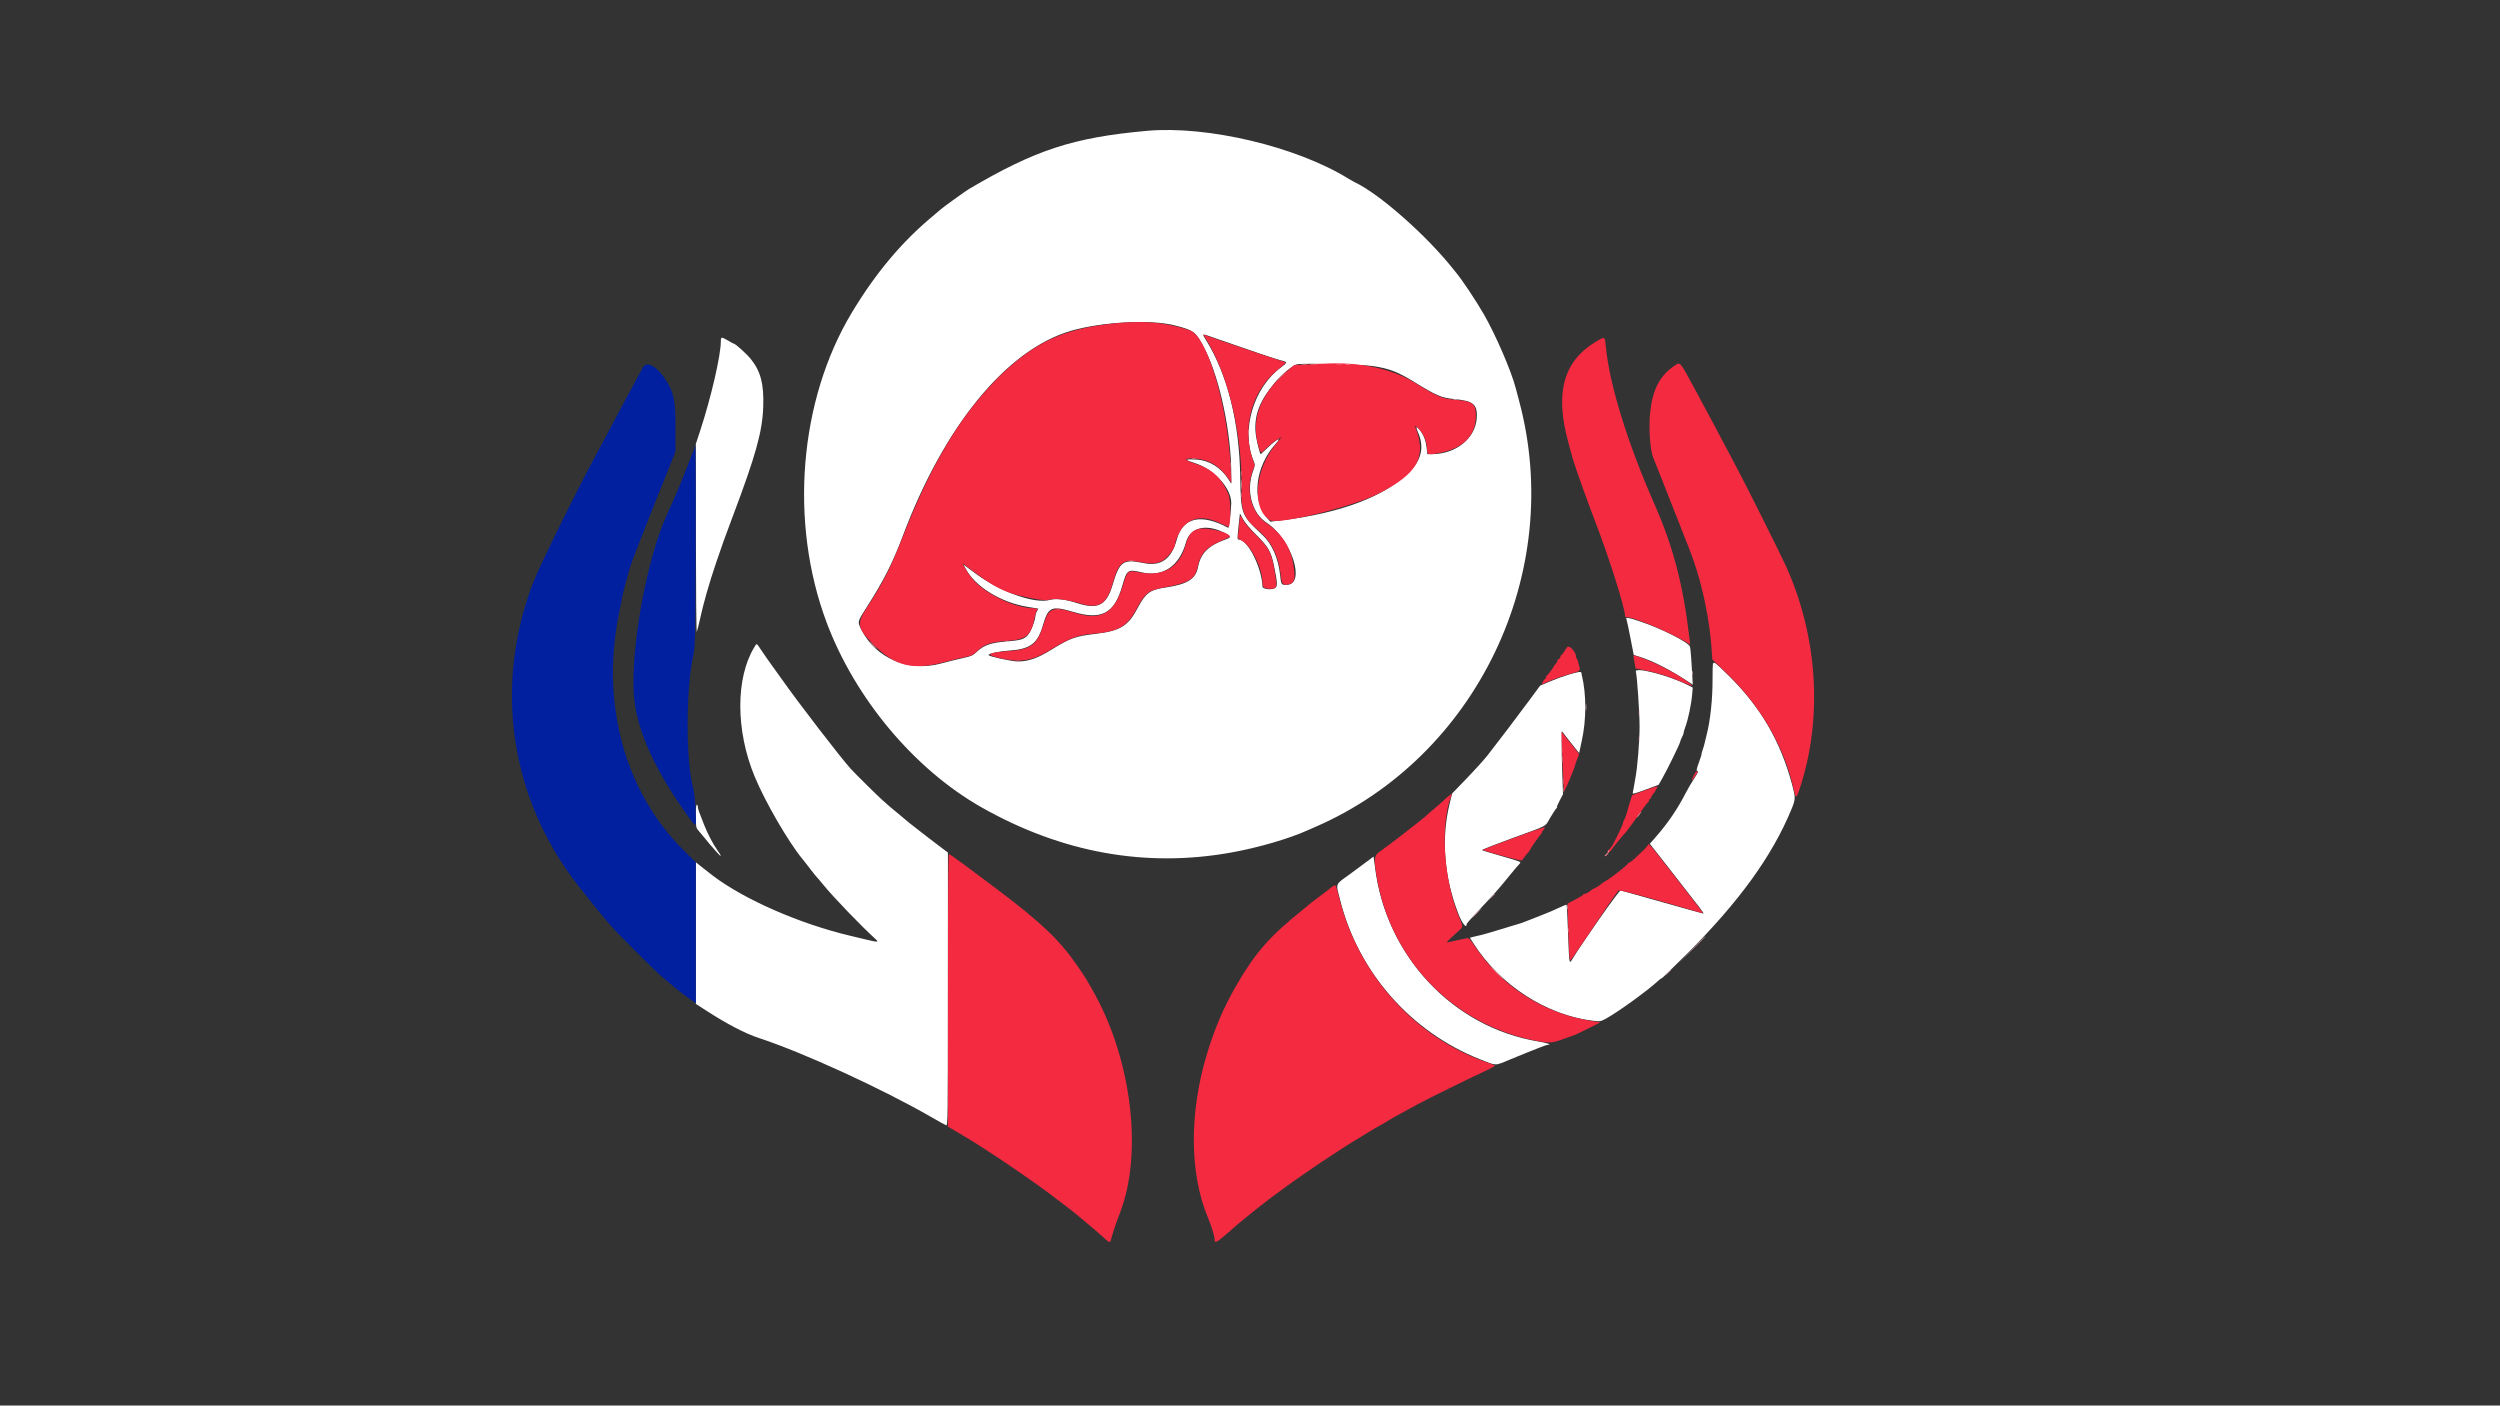 <svg id="svg" version="1.1" width="400" height="224.89" viewBox="0 0 400 224.89" xmlns="http://www.w3.org/2000/svg" xmlns:xlink="http://www.w3.org/1999/xlink" ><rect x="0" y="0" width="400" height="224.89" fill="#333333" stroke="none"/><g id="svgg"><path id="path0" d="M183.500 20.935 C 171.701 22.002,165.658 23.979,155.023 30.250 C 154.519 30.547,150.927 33.131,150.581 33.445 C 150.396 33.613,149.796 34.123,149.247 34.578 C 144.291 38.695,140.106 43.681,136.303 50.000 C 127.852 64.040,126.256 83.540,132.247 99.560 C 136.804 111.745,146.291 123.079,157.031 129.166 C 169.886 136.453,183.334 138.878,197.081 136.388 C 201.395 135.607,206.228 134.196,209.250 132.835 C 209.433 132.752,209.958 132.522,210.417 132.324 C 236.261 121.118,250.395 91.669,243.087 64.250 C 242.843 63.333,242.584 62.358,242.512 62.083 C 241.792 59.332,239.314 53.588,237.443 50.333 C 236.154 48.092,233.940 44.771,232.919 43.547 C 232.826 43.436,232.674 43.249,232.581 43.131 C 228.242 37.647,220.604 30.920,216.667 29.112 C 216.529 29.049,216.117 28.812,215.750 28.586 C 207.437 23.450,193.156 20.062,183.500 20.935 M187.917 52.053 C 191.096 52.859,191.368 53.079,192.873 56.083 C 195.197 60.719,197.000 69.299,197.000 75.723 L 197.000 77.399 196.527 76.658 C 195.358 74.826,193.470 73.655,191.495 73.537 C 189.537 73.419,189.436 73.548,191.083 74.062 C 194.222 75.039,197.000 78.056,197.000 80.486 C 197.000 81.495,196.633 84.519,196.517 84.457 C 192.212 82.129,189.235 82.779,188.311 86.250 C 187.464 89.430,185.780 90.657,183.026 90.099 C 179.672 89.419,179.145 89.788,178.004 93.614 C 177.030 96.877,175.658 97.572,172.319 96.493 C 170.425 95.880,168.951 95.710,167.952 95.990 C 165.544 96.664,160.033 94.698,156.068 91.749 L 154.132 90.309 154.523 91.030 C 156.089 93.911,160.166 96.404,164.467 97.110 L 166.122 97.382 165.895 97.816 C 165.771 98.055,165.668 98.373,165.668 98.524 C 165.665 99.189,164.942 101.055,164.484 101.576 C 163.844 102.305,163.371 102.446,160.864 102.651 C 158.502 102.845,157.360 103.258,156.250 104.323 C 155.668 104.881,155.382 105.007,154.000 105.310 C 153.129 105.501,151.554 105.890,150.500 106.175 C 145.371 107.561,140.125 105.322,137.830 100.765 C 137.165 99.446,137.137 99.557,138.765 97.006 C 141.384 92.899,142.878 89.946,144.418 85.833 C 151.039 68.142,161.083 55.896,171.417 52.915 C 176.360 51.490,184.096 51.085,187.917 52.053 M194.639 54.183 C 200.213 56.140,204.177 57.476,204.958 57.660 C 206.036 57.914,206.039 57.987,205.005 58.746 C 200.550 62.016,198.529 68.860,200.574 73.753 C 200.826 74.356,200.820 74.443,200.473 75.403 C 199.348 78.510,200.284 82.076,202.628 83.613 C 206.665 86.259,209.017 93.576,205.830 93.576 C 204.988 93.576,204.990 93.579,204.813 91.969 C 204.520 89.308,203.514 87.018,202.022 85.617 C 198.547 82.353,198.549 82.358,198.436 76.250 C 198.274 67.470,196.416 60.026,193.001 54.477 C 192.262 53.275,192.125 53.300,194.639 54.183 M115.333 54.625 C 115.331 56.883,113.762 63.653,112.005 68.985 L 111.333 71.023 111.345 86.220 C 111.351 94.578,111.417 101.267,111.492 101.083 C 111.566 100.900,111.792 100.000,111.994 99.083 C 112.580 96.413,113.467 93.312,114.590 90.000 C 115.549 87.170,116.030 85.832,117.255 82.583 C 120.943 72.798,121.983 69.054,122.116 65.083 C 122.239 61.417,121.712 59.399,120.111 57.417 C 119.501 56.661,117.665 55.000,117.440 55.000 C 117.389 55.000,116.966 54.775,116.500 54.500 C 115.417 53.861,115.333 53.870,115.333 54.625 M219.667 58.570 C 222.292 58.968,223.651 59.491,226.269 61.111 C 229.851 63.328,230.636 63.659,232.778 63.860 C 235.736 64.137,236.419 64.725,236.283 66.876 C 236.076 70.122,232.957 72.652,229.147 72.664 L 228.376 72.667 228.263 71.667 C 228.134 70.521,227.810 69.650,227.225 68.875 C 226.633 68.090,226.457 68.211,226.863 69.125 C 227.909 71.481,227.473 73.544,225.518 75.503 C 221.614 79.415,214.510 82.108,205.083 83.249 L 203.250 83.471 202.815 82.978 C 200.205 80.021,200.785 74.704,204.123 70.991 C 205.234 69.756,204.225 70.274,202.776 71.683 C 202.220 72.224,201.745 72.667,201.722 72.667 C 201.556 72.667,200.966 70.177,200.885 69.136 C 200.671 66.374,201.565 64.088,203.996 61.182 C 205.090 59.875,206.941 58.366,207.562 58.276 C 208.835 58.091,217.969 58.313,219.667 58.570 M201.013 85.588 C 202.935 87.488,203.372 88.251,203.838 90.519 C 204.428 93.396,204.440 93.898,203.926 94.132 C 203.273 94.429,202.010 94.244,201.997 93.848 C 201.895 90.831,199.635 86.333,198.220 86.333 C 197.951 86.333,197.950 86.208,198.194 83.950 L 198.389 82.150 198.872 83.049 C 199.157 83.581,200.033 84.619,201.013 85.588 M195.777 85.187 C 197.052 85.817,197.081 85.967,196.001 86.349 C 193.363 87.282,192.082 88.579,191.687 90.717 C 191.332 92.637,189.976 93.495,186.500 93.999 C 183.969 94.367,183.316 94.851,182.000 97.335 C 180.493 100.182,179.232 100.945,175.250 101.422 C 172.025 101.809,171.226 102.096,168.232 103.947 C 165.994 105.331,164.563 105.833,162.861 105.833 C 161.878 105.833,158.167 105.023,158.167 104.808 C 158.167 104.568,159.891 104.197,161.500 104.090 C 164.807 103.872,166.015 102.972,166.849 100.104 C 167.730 97.073,168.193 96.867,171.762 97.917 C 176.289 99.249,178.321 98.146,179.587 93.667 C 180.306 91.123,180.420 91.049,182.781 91.597 C 186.070 92.361,188.718 90.542,189.739 86.818 C 190.396 84.420,192.874 83.751,195.777 85.187 M260.244 99.125 C 260.305 99.285,260.590 100.626,260.877 102.105 L 261.397 104.793 262.324 105.083 C 264.536 105.775,267.308 107.205,270.380 109.238 L 270.843 109.545 270.760 107.981 C 270.641 105.754,270.502 103.985,270.406 103.495 C 270.272 102.812,265.850 100.565,262.379 99.416 C 260.357 98.746,260.083 98.709,260.244 99.125 M120.696 103.542 C 117.681 108.481,117.701 116.906,120.747 124.250 C 122.440 128.331,126.121 134.682,128.407 137.464 C 128.504 137.582,128.658 137.770,128.750 137.883 C 128.842 137.995,129.289 138.574,129.744 139.169 C 130.198 139.763,130.620 140.287,130.681 140.333 C 130.742 140.379,131.221 140.942,131.744 141.583 C 133.388 143.597,137.843 148.227,140.066 150.231 C 140.668 150.774,140.474 150.788,138.611 150.337 C 137.862 150.156,136.725 149.884,136.083 149.733 C 128.043 147.841,119.169 143.967,114.083 140.131 C 113.597 139.764,112.829 139.162,112.125 138.596 L 111.333 137.960 111.333 149.290 L 111.333 160.620 112.958 161.672 C 116.319 163.846,119.230 165.363,121.417 166.079 C 128.526 168.409,141.208 174.229,149.086 178.778 C 150.187 179.414,151.218 179.984,151.377 180.045 C 151.651 180.150,151.667 178.978,151.667 158.284 L 151.667 136.412 150.125 135.248 C 149.277 134.607,148.492 134.008,148.381 133.917 C 147.981 133.588,147.735 133.397,146.667 132.587 C 146.071 132.135,145.546 131.723,145.500 131.672 C 145.454 131.620,144.779 131.056,144.000 130.418 C 142.667 129.327,142.264 128.983,141.190 128.023 C 140.341 127.265,136.908 123.869,136.093 122.981 C 134.615 121.372,127.618 112.279,125.205 108.833 C 124.917 108.421,124.216 107.446,123.649 106.667 C 123.082 105.888,122.280 104.744,121.868 104.125 C 120.989 102.806,121.109 102.866,120.696 103.542 M274.090 106.155 C 274.038 106.240,274.001 107.309,274.009 108.530 C 274.029 111.764,273.663 115.252,273.059 117.583 C 272.916 118.133,272.770 118.741,272.734 118.934 C 272.698 119.127,272.559 119.596,272.425 119.976 C 272.291 120.356,272.210 120.667,272.246 120.667 C 272.281 120.667,272.093 121.262,271.827 121.989 C 271.433 123.071,271.389 123.321,271.589 123.364 C 271.769 123.403,271.644 123.699,271.107 124.500 C 270.708 125.096,270.092 126.146,269.740 126.833 C 268.411 129.423,266.875 131.686,264.958 133.876 L 263.973 135.002 267.111 139.015 C 272.349 145.713,272.693 146.167,272.521 146.167 C 272.429 146.167,269.481 145.346,265.969 144.344 C 262.457 143.341,259.456 142.498,259.299 142.469 C 259.060 142.425,253.006 151.043,251.522 153.541 C 251.079 154.285,251.066 154.195,250.893 149.419 C 250.802 146.900,250.694 144.805,250.654 144.765 C 250.613 144.724,250.065 144.941,249.435 145.247 C 248.806 145.552,247.569 146.080,246.687 146.418 C 245.805 146.757,244.718 147.182,244.271 147.364 C 243.824 147.545,243.337 147.723,243.188 147.759 C 243.039 147.795,241.702 148.200,240.217 148.658 C 238.732 149.116,237.345 149.523,237.134 149.563 C 236.923 149.603,236.397 149.725,235.965 149.836 L 235.180 150.036 235.778 150.976 C 240.021 157.640,247.487 162.458,254.917 163.326 C 256.024 163.455,256.129 163.437,256.984 162.965 C 258.938 161.887,263.727 158.416,265.292 156.944 C 265.590 156.664,265.833 156.491,265.833 156.559 C 265.833 156.627,267.696 154.823,269.972 152.550 C 278.260 144.273,283.559 136.942,286.617 129.521 C 287.295 127.876,287.303 127.640,286.752 125.588 C 284.875 118.587,281.723 113.159,276.612 108.125 C 274.463 106.009,274.273 105.860,274.090 106.155 M261.733 107.458 C 261.931 108.109,262.333 113.995,262.333 116.233 C 262.333 118.627,261.994 122.786,261.654 124.554 C 261.563 125.029,261.449 125.679,261.401 126.000 C 261.353 126.321,261.278 126.708,261.234 126.861 C 261.170 127.081,261.591 126.976,263.269 126.351 L 265.386 125.565 266.038 124.407 C 266.879 122.915,268.833 118.900,268.833 118.665 C 268.833 118.565,268.961 118.243,269.118 117.950 C 269.274 117.657,269.388 117.365,269.371 117.302 C 269.354 117.240,269.458 116.865,269.602 116.469 C 270.137 114.998,270.608 112.752,270.758 110.962 L 270.838 110.008 269.961 109.563 C 266.960 108.043,261.485 106.642,261.733 107.458 M251.000 107.936 C 250.221 108.167,248.871 108.659,248.000 109.031 L 246.417 109.707 244.750 111.969 C 242.950 114.412,239.611 118.812,238.014 120.846 C 237.469 121.540,235.969 123.200,234.680 124.534 L 232.338 126.960 231.922 128.676 C 230.568 134.269,231.077 140.444,233.375 146.292 C 233.975 147.820,234.667 148.652,234.667 147.846 C 234.667 147.762,235.400 146.918,236.297 145.971 C 239.129 142.981,239.740 142.297,241.330 140.333 C 242.184 139.279,243.014 138.299,243.173 138.155 C 243.441 137.913,243.222 137.824,240.357 137.008 C 238.648 136.521,237.197 136.076,237.132 136.019 C 237.068 135.962,239.257 135.097,241.998 134.098 C 247.909 131.943,247.131 132.371,248.087 130.750 C 248.520 130.017,248.958 129.362,249.062 129.294 C 249.165 129.227,249.189 129.171,249.114 129.169 C 249.039 129.168,249.226 128.698,249.531 128.125 L 250.083 127.083 249.959 123.750 C 249.890 121.917,249.853 119.650,249.875 118.714 L 249.917 117.010 251.292 118.776 C 252.048 119.747,252.667 120.513,252.668 120.479 C 252.668 120.445,252.858 119.554,253.090 118.500 C 253.835 115.117,253.833 111.069,253.086 108.000 C 253.053 107.862,253.020 107.694,253.013 107.625 C 252.992 107.418,252.490 107.496,251.000 107.936 M111.333 130.534 C 111.333 132.255,111.366 132.456,111.708 132.837 C 111.915 133.066,112.383 133.627,112.749 134.085 C 113.415 134.917,113.633 135.172,114.740 136.417 C 115.506 137.277,115.502 137.025,114.734 135.956 C 114.099 135.071,113.255 133.462,112.704 132.083 C 111.838 129.919,111.667 129.434,111.667 129.154 C 111.667 128.989,111.592 128.807,111.500 128.750 C 111.393 128.684,111.333 129.318,111.333 130.534 M218.980 137.647 C 218.557 137.979,217.228 138.962,216.027 139.833 C 213.532 141.643,213.710 141.175,214.428 144.031 C 217.314 155.518,225.701 165.075,236.750 169.466 C 239.515 170.565,239.128 170.560,241.579 169.532 C 242.773 169.032,244.012 168.525,244.333 168.407 C 244.654 168.289,245.479 167.961,246.167 167.680 C 246.854 167.398,247.510 167.168,247.625 167.167 C 248.387 167.165,247.559 166.872,246.125 166.635 C 232.439 164.381,221.695 152.883,219.991 138.667 C 219.886 137.796,219.789 137.074,219.775 137.063 C 219.761 137.052,219.404 137.315,218.980 137.647 " stroke="none" fill="#ffffff" fill-rule="evenodd"></path><path id="path1" d="M102.828 58.844 C 102.638 59.216,102.347 59.762,102.181 60.057 C 101.646 61.010,98.513 66.853,97.253 69.250 C 96.722 70.258,96.082 71.458,95.829 71.917 C 92.821 77.378,86.348 90.481,85.291 93.250 C 78.945 109.870,81.633 127.821,92.554 141.750 C 95.249 145.188,96.554 146.783,98.071 148.495 C 98.839 149.362,104.829 155.352,105.498 155.921 C 105.818 156.194,106.381 156.669,106.748 156.977 C 107.116 157.285,107.780 157.844,108.224 158.219 C 108.668 158.594,109.549 159.266,110.182 159.712 L 111.333 160.523 111.333 149.251 L 111.333 137.979 109.448 136.114 C 100.109 126.880,96.201 113.013,98.917 98.750 C 99.507 95.652,99.712 94.688,100.017 93.583 C 100.194 92.942,100.462 91.967,100.613 91.417 C 100.763 90.867,101.018 90.079,101.178 89.667 C 101.339 89.254,101.745 88.204,102.080 87.333 C 102.416 86.462,102.830 85.412,103.000 85.000 C 103.170 84.587,103.582 83.537,103.917 82.667 C 104.251 81.796,104.667 80.746,104.841 80.333 C 105.015 79.921,105.814 77.933,106.617 75.917 L 108.076 72.250 108.080 68.417 C 108.084 63.984,107.822 62.751,106.433 60.667 C 104.976 58.481,103.416 57.692,102.828 58.844 M111.203 71.330 C 111.183 71.466,111.017 71.953,110.835 72.413 C 110.652 72.874,110.094 74.300,109.595 75.583 C 108.767 77.709,107.836 79.891,106.714 82.333 C 103.615 89.079,101.052 102.655,101.381 110.583 C 101.611 116.136,104.399 122.625,109.827 130.245 C 110.878 131.721,111.264 132.154,111.310 131.912 C 111.452 131.175,111.179 127.027,110.932 126.167 C 109.704 121.893,109.718 110.096,110.958 104.667 C 111.212 103.552,111.249 101.932,111.294 89.667 C 111.339 77.311,111.306 70.637,111.203 71.330 " stroke="none" fill="#00209f" fill-rule="evenodd"></path><path id="path2" d="M178.250 51.751 C 169.990 52.622,165.217 54.886,159.500 60.649 C 153.543 66.653,148.907 74.454,144.337 86.167 C 142.499 90.876,141.288 93.252,138.684 97.259 C 137.005 99.842,137.145 100.531,139.909 103.275 C 143.236 106.578,146.045 107.264,150.948 105.973 C 152.398 105.591,154.033 105.195,154.583 105.092 C 155.377 104.944,155.716 104.776,156.228 104.279 C 157.489 103.053,158.416 102.735,161.366 102.516 C 164.220 102.305,165.001 101.629,165.522 98.917 C 165.627 98.367,165.778 97.845,165.857 97.758 C 166.123 97.464,166.002 97.333,165.458 97.330 C 162.404 97.309,157.727 95.096,155.655 92.692 C 154.947 91.869,153.801 90.024,154.122 90.222 C 154.223 90.285,155.088 90.925,156.046 91.646 C 158.951 93.833,160.595 94.679,163.167 95.311 C 165.658 95.923,167.320 96.154,167.866 95.964 C 168.671 95.683,170.770 95.918,172.616 96.496 C 175.857 97.510,177.070 96.772,178.083 93.167 C 178.987 89.951,179.737 89.381,182.359 89.913 C 184.250 90.297,185.304 90.200,186.220 89.560 C 186.977 89.030,188.000 87.648,188.000 87.154 C 188.000 86.528,188.725 84.937,189.299 84.301 C 190.773 82.669,192.662 82.498,195.316 83.756 C 195.994 84.077,196.567 84.320,196.590 84.295 C 196.951 83.903,196.926 79.980,196.556 79.102 C 195.419 76.400,193.973 75.078,191.142 74.150 C 189.229 73.524,189.361 73.228,191.475 73.403 C 193.387 73.561,195.027 74.525,196.283 76.228 L 197.037 77.250 196.924 74.917 C 196.440 64.894,193.135 53.754,190.378 52.853 C 186.418 51.558,183.016 51.249,178.250 51.751 M192.902 54.143 C 196.571 59.956,198.836 69.616,198.646 78.648 C 198.580 81.768,199.105 83.011,201.228 84.763 C 203.433 86.581,204.584 88.887,204.956 92.231 C 205.099 93.523,205.323 93.729,206.298 93.467 C 207.019 93.274,207.216 92.735,207.077 91.339 C 206.735 87.891,205.351 85.534,202.562 83.652 C 200.249 82.091,199.302 78.567,200.372 75.500 L 200.750 74.417 200.385 73.333 C 199.021 69.284,199.843 64.494,202.474 61.167 C 203.239 60.198,203.746 59.704,205.056 58.650 C 205.534 58.265,205.772 57.976,205.640 57.939 C 204.793 57.705,198.197 55.511,195.626 54.608 L 192.502 53.510 192.902 54.143 M255.417 54.622 C 250.158 57.758,248.755 62.788,250.919 70.750 C 251.168 71.667,251.432 72.642,251.505 72.917 C 251.716 73.708,252.755 76.782,253.334 78.333 C 253.626 79.112,254.050 80.271,254.278 80.908 C 254.506 81.545,254.942 82.708,255.247 83.492 C 257.347 88.889,260.000 97.260,260.000 98.492 C 260.000 98.690,260.064 98.813,260.142 98.765 C 260.653 98.450,266.708 100.922,269.599 102.627 L 270.429 103.116 270.289 101.933 C 269.306 93.585,267.700 87.444,264.751 80.750 C 260.356 70.775,257.477 61.425,256.913 55.292 C 256.776 53.805,256.783 53.808,255.417 54.622 M209.072 58.323 L 207.061 58.417 206.218 59.123 C 201.749 62.868,200.115 66.900,201.314 71.224 C 201.720 72.687,201.666 72.671,202.715 71.641 C 203.214 71.151,203.950 70.566,204.351 70.342 L 205.081 69.933 204.165 71.037 C 200.713 75.202,200.220 81.411,203.197 83.230 C 204.462 84.002,216.207 81.145,220.417 79.041 C 226.853 75.824,228.362 73.112,226.422 68.250 C 226.338 68.040,226.543 68.164,226.976 68.584 C 227.766 69.352,228.333 70.742,228.333 71.913 C 228.333 72.801,228.537 72.847,230.569 72.417 C 234.063 71.677,235.985 69.772,236.120 66.917 C 236.225 64.679,235.745 64.207,233.148 63.995 C 230.705 63.796,230.048 63.533,226.596 61.372 C 222.736 58.957,217.420 57.833,211.583 58.198 C 211.308 58.216,210.178 58.272,209.072 58.323 M267.833 58.580 C 265.539 60.128,264.381 62.416,264.010 66.133 C 263.775 68.488,264.021 72.029,264.497 73.167 C 264.670 73.579,265.222 74.967,265.724 76.250 C 266.226 77.533,267.201 80.008,267.890 81.750 C 270.236 87.675,270.523 88.416,270.990 89.750 C 272.419 93.826,273.520 99.172,273.834 103.554 L 273.975 105.524 276.063 107.520 C 281.615 112.827,285.422 119.311,286.932 126.031 C 287.335 127.826,287.392 127.848,287.885 126.388 C 291.663 115.185,290.903 102.060,285.818 90.715 C 284.976 88.837,279.196 77.266,277.968 75.000 C 277.645 74.404,276.871 72.942,276.249 71.750 C 275.113 69.575,272.895 65.425,271.172 62.250 C 268.665 57.630,268.884 57.871,267.833 58.580 M198.272 83.940 C 198.211 84.733,198.118 85.553,198.065 85.763 C 197.985 86.081,198.081 86.201,198.635 86.484 C 200.187 87.276,202.000 90.925,202.000 93.256 C 202.000 93.942,202.334 94.212,203.182 94.212 C 204.257 94.212,204.342 94.016,204.064 92.176 C 203.509 88.511,203.164 87.786,200.924 85.583 C 199.923 84.600,199.096 83.628,198.906 83.213 C 198.457 82.234,198.398 82.303,198.272 83.940 M191.603 84.672 C 190.610 84.970,190.125 85.638,189.645 87.373 C 188.696 90.796,186.067 92.309,182.329 91.582 C 180.423 91.212,180.404 91.228,179.668 93.667 C 178.305 98.184,176.168 99.385,171.891 98.034 C 168.594 96.994,167.784 97.266,167.058 99.659 C 166.002 103.137,165.020 103.926,161.439 104.171 C 158.014 104.405,157.552 104.758,159.958 105.304 C 163.243 106.050,165.171 105.745,167.954 104.039 C 171.127 102.096,172.406 101.601,174.750 101.411 C 178.864 101.078,180.288 100.298,181.769 97.567 C 183.262 94.813,183.700 94.465,186.280 93.986 C 190.206 93.257,191.206 92.650,191.601 90.756 C 192.100 88.366,193.106 87.398,196.494 86.052 C 197.860 85.509,193.200 84.194,191.603 84.672 M250.742 103.548 C 250.645 103.659,250.423 103.994,250.247 104.292 C 250.072 104.590,249.869 104.833,249.797 104.833 C 249.725 104.833,249.667 104.948,249.667 105.089 C 249.667 105.229,249.554 105.387,249.417 105.440 C 249.279 105.492,249.167 105.635,249.167 105.756 C 249.167 105.877,249.035 106.107,248.875 106.268 C 248.715 106.428,248.583 106.602,248.583 106.655 C 248.582 106.789,247.610 108.071,247.458 108.139 C 247.390 108.169,247.333 108.301,247.333 108.431 C 247.333 108.560,247.270 108.667,247.193 108.667 C 247.116 108.667,246.968 108.855,246.863 109.084 L 246.673 109.502 247.295 109.232 C 248.795 108.581,249.844 108.202,251.167 107.833 C 252.925 107.343,252.902 107.364,252.649 106.480 C 252.534 106.078,252.435 105.700,252.428 105.639 C 252.422 105.578,252.360 105.472,252.292 105.403 C 252.223 105.334,252.167 105.182,252.167 105.066 C 252.167 104.312,251.082 103.156,250.742 103.548 M261.398 105.292 C 261.448 105.544,261.535 106.022,261.592 106.355 L 261.696 106.960 263.140 107.240 C 265.181 107.636,267.145 108.251,269.068 109.097 C 270.866 109.889,271.162 109.933,270.303 109.282 C 268.487 107.907,265.198 106.175,262.679 105.266 C 261.214 104.737,261.287 104.736,261.398 105.292 M249.910 119.583 C 249.961 120.958,250.051 123.133,250.110 124.417 L 250.218 126.750 250.684 125.750 C 251.195 124.655,252.022 122.586,252.032 122.380 C 252.035 122.308,252.177 121.897,252.347 121.466 L 252.655 120.683 251.667 119.383 C 251.123 118.668,250.484 117.858,250.248 117.583 L 249.818 117.083 249.910 119.583 M271.377 123.473 C 271.189 123.589,270.593 124.833,270.726 124.833 C 270.830 124.833,271.697 123.474,271.633 123.410 C 271.600 123.378,271.485 123.406,271.377 123.473 M262.943 126.552 L 261.136 127.250 260.841 128.167 C 260.679 128.671,260.450 129.458,260.334 129.917 C 260.217 130.375,260.019 130.916,259.894 131.119 C 259.769 131.322,259.667 131.595,259.667 131.724 C 259.667 132.006,258.089 135.213,257.791 135.537 C 257.310 136.061,257.129 136.526,257.496 136.297 C 257.682 136.181,257.833 136.039,257.833 135.980 C 257.833 135.880,259.603 133.703,260.120 133.167 C 260.340 132.938,261.726 131.039,263.038 129.167 C 263.327 128.754,263.625 128.392,263.699 128.361 C 263.773 128.331,263.833 128.199,263.833 128.069 C 263.833 127.940,263.908 127.833,264.000 127.833 C 264.092 127.833,264.167 127.735,264.167 127.615 C 264.167 127.495,264.335 127.215,264.542 126.994 C 264.748 126.772,264.897 126.552,264.874 126.504 C 264.850 126.456,264.943 126.285,265.080 126.125 C 265.475 125.664,264.998 125.759,262.943 126.552 M231.667 127.457 C 231.346 127.706,231.061 127.959,231.034 128.019 C 231.008 128.078,230.370 128.642,229.618 129.271 C 228.865 129.901,228.175 130.502,228.083 130.607 C 227.825 130.903,221.698 135.642,220.932 136.139 C 219.886 136.816,219.803 137.214,220.181 139.718 C 222.255 153.441,232.593 164.149,246.126 166.590 C 247.961 166.921,248.471 166.871,250.333 166.173 C 251.112 165.881,251.825 165.627,251.917 165.608 C 252.008 165.589,252.974 165.129,254.062 164.584 L 256.041 163.595 253.979 163.237 C 246.608 161.957,240.066 157.622,235.862 151.233 C 235.282 150.351,235.000 150.061,234.759 150.098 C 234.581 150.125,233.906 150.268,233.259 150.417 C 231.669 150.781,231.500 150.812,231.500 150.738 C 231.500 150.678,232.381 149.841,233.519 148.818 C 234.119 148.280,234.126 148.378,233.357 146.493 C 230.975 140.652,230.439 131.959,232.180 127.381 C 232.359 126.910,232.373 126.908,231.667 127.457 M242.056 134.138 C 239.383 135.116,237.227 135.949,237.266 135.988 C 237.448 136.171,243.423 137.791,243.498 137.677 C 243.655 137.437,244.414 136.474,244.625 136.248 C 244.740 136.124,244.833 135.981,244.833 135.928 C 244.833 135.791,246.363 133.604,246.544 133.481 C 246.627 133.425,246.692 133.313,246.687 133.231 C 246.683 133.150,246.826 132.915,247.005 132.708 C 247.482 132.160,247.385 132.188,242.056 134.138 M263.667 135.166 C 263.667 135.280,263.310 135.708,262.875 136.117 C 262.440 136.526,261.812 137.117,261.481 137.430 C 261.149 137.744,260.793 138.000,260.689 138.000 C 260.585 138.000,260.500 138.063,260.500 138.140 C 260.500 138.321,257.929 140.359,257.075 140.853 C 256.713 141.063,256.379 141.276,256.333 141.326 C 256.137 141.540,255.167 142.167,255.033 142.167 C 254.952 142.167,254.667 142.354,254.401 142.583 C 254.135 142.812,253.785 143.000,253.625 143.000 C 253.465 143.000,253.333 143.058,253.333 143.130 C 253.333 143.201,252.764 143.556,252.069 143.919 L 250.804 144.578 250.925 148.714 C 250.991 150.989,251.092 153.065,251.148 153.327 C 251.263 153.866,250.682 154.654,256.000 146.750 C 257.481 144.550,258.789 142.650,258.908 142.527 C 259.109 142.320,262.363 143.182,271.962 145.986 C 272.371 146.106,272.478 146.096,272.391 145.948 C 272.293 145.782,267.814 140.014,264.976 136.400 C 264.040 135.207,263.667 134.856,263.667 135.166 M151.667 158.461 L 151.667 180.255 153.625 181.410 C 154.702 182.046,155.771 182.693,156.000 182.849 C 156.229 183.005,156.979 183.487,157.667 183.920 C 160.047 185.418,164.995 188.817,167.583 190.733 C 169.290 191.996,172.249 194.278,172.549 194.563 C 172.660 194.667,173.385 195.277,174.160 195.918 C 174.936 196.559,175.937 197.421,176.385 197.833 C 177.591 198.944,177.626 198.952,177.820 198.129 C 178.003 197.358,178.542 195.769,179.248 193.917 C 182.801 184.605,181.121 169.990,175.263 159.250 C 174.044 157.015,173.730 156.500,172.407 154.572 C 169.536 150.390,166.639 147.632,159.333 142.128 C 154.433 138.436,152.010 136.667,151.853 136.667 C 151.716 136.667,151.667 142.481,151.667 158.461 M213.412 141.708 C 213.231 141.807,213.046 141.935,213.000 141.993 C 212.954 142.050,212.186 142.643,211.293 143.310 C 210.399 143.976,209.574 144.611,209.459 144.719 C 209.344 144.828,208.875 145.217,208.416 145.583 C 203.249 149.717,200.862 152.420,197.941 157.449 C 195.798 161.139,194.362 164.477,193.080 168.750 C 190.274 178.109,190.325 187.665,193.219 194.694 C 193.855 196.238,194.333 197.790,194.333 198.307 C 194.333 198.970,194.663 198.824,196.198 197.483 C 198.225 195.712,198.431 195.537,199.417 194.749 C 199.875 194.383,200.287 194.043,200.333 193.994 C 200.379 193.944,200.903 193.532,201.498 193.077 C 202.093 192.622,202.666 192.175,202.771 192.083 C 202.877 191.992,203.140 191.790,203.357 191.636 C 203.573 191.481,204.237 190.993,204.833 190.552 C 208.666 187.712,214.147 184.039,217.894 181.799 C 218.706 181.314,219.643 180.746,219.977 180.538 C 220.310 180.330,220.696 180.110,220.833 180.050 C 220.971 179.990,221.369 179.763,221.719 179.545 C 222.710 178.927,223.354 178.567,226.839 176.677 C 228.456 175.801,235.243 172.456,237.536 171.406 C 238.518 170.956,239.268 170.543,239.203 170.487 C 239.137 170.431,238.483 170.178,237.750 169.925 C 226.350 165.982,217.292 155.844,214.265 143.639 C 213.772 141.653,213.722 141.539,213.412 141.708 " stroke="none" fill="#f42a41" fill-rule="evenodd"></path><path id="path3" d="M209.708 58.286 C 209.960 58.324,210.373 58.324,210.625 58.286 C 210.877 58.248,210.671 58.217,210.167 58.217 C 209.662 58.217,209.456 58.248,209.708 58.286 M213.877 58.286 C 214.131 58.325,214.506 58.324,214.711 58.284 C 214.916 58.244,214.708 58.213,214.250 58.214 C 213.792 58.216,213.624 58.248,213.877 58.286 M199.717 69.167 C 199.717 69.671,199.748 69.877,199.786 69.625 C 199.824 69.373,199.824 68.960,199.786 68.708 C 199.748 68.456,199.717 68.662,199.717 69.167 M196.875 74.417 C 196.877 74.783,196.911 74.914,196.951 74.706 C 196.991 74.499,196.990 74.199,196.948 74.040 C 196.906 73.880,196.874 74.050,196.875 74.417 M198.542 75.750 C 198.544 76.117,198.578 76.247,198.618 76.040 C 198.658 75.832,198.656 75.532,198.615 75.373 C 198.573 75.214,198.540 75.383,198.542 75.750 M198.542 79.250 C 198.544 79.617,198.578 79.747,198.618 79.540 C 198.658 79.332,198.656 79.032,198.615 78.873 C 198.573 78.714,198.540 78.883,198.542 79.250 M168.960 97.451 C 169.168 97.491,169.468 97.490,169.627 97.448 C 169.786 97.406,169.617 97.374,169.250 97.375 C 168.883 97.377,168.753 97.411,168.960 97.451 M139.667 103.250 C 139.978 103.571,140.270 103.833,140.315 103.833 C 140.361 103.833,140.144 103.571,139.833 103.250 C 139.522 102.929,139.230 102.667,139.185 102.667 C 139.139 102.667,139.356 102.929,139.667 103.250 M162.375 105.786 C 162.627 105.824,163.040 105.824,163.292 105.786 C 163.544 105.748,163.337 105.717,162.833 105.717 C 162.329 105.717,162.123 105.748,162.375 105.786 M249.872 120.167 C 249.872 120.487,249.906 120.619,249.948 120.458 C 249.990 120.298,249.990 120.035,249.948 119.875 C 249.906 119.715,249.872 119.846,249.872 120.167 M250.048 125.083 C 250.049 125.542,250.081 125.709,250.120 125.456 C 250.158 125.203,250.157 124.828,250.117 124.623 C 250.078 124.418,250.046 124.625,250.048 125.083 M262.167 130.333 C 261.971 130.608,261.848 130.833,261.894 130.833 C 261.940 130.833,262.138 130.608,262.333 130.333 C 262.529 130.058,262.652 129.833,262.606 129.833 C 262.560 129.833,262.362 130.058,262.167 130.333 M257.250 136.167 C 257.193 136.258,257.197 136.333,257.259 136.333 C 257.320 136.333,257.193 136.481,256.977 136.661 C 256.760 136.841,256.668 136.991,256.771 136.994 C 256.999 137.001,257.389 136.555,257.436 136.233 C 257.476 135.960,257.396 135.931,257.250 136.167 M250.872 148.833 C 250.872 149.154,250.906 149.285,250.948 149.125 C 250.990 148.965,250.990 148.702,250.948 148.542 C 250.906 148.381,250.872 148.512,250.872 148.833 M239.417 155.667 C 239.961 156.217,240.444 156.667,240.490 156.667 C 240.535 156.667,240.128 156.217,239.583 155.667 C 239.039 155.117,238.556 154.667,238.510 154.667 C 238.465 154.667,238.872 155.117,239.417 155.667 " stroke="none" fill="#f88592" fill-rule="evenodd"></path><path id="path4" d="M208.292 58.284 C 208.498 58.324,208.835 58.324,209.042 58.284 C 209.248 58.245,209.079 58.212,208.667 58.212 C 208.254 58.212,208.085 58.245,208.292 58.284 M215.292 58.284 C 215.498 58.324,215.835 58.324,216.042 58.284 C 216.248 58.245,216.079 58.212,215.667 58.212 C 215.254 58.212,215.085 58.245,215.292 58.284 M159.411 60.542 L 158.417 61.583 159.458 60.589 C 160.031 60.041,160.500 59.573,160.500 59.547 C 160.500 59.424,160.336 59.574,159.411 60.542 M204.744 60.375 L 203.917 61.250 204.792 60.423 C 205.273 59.968,205.667 59.574,205.667 59.548 C 205.667 59.424,205.512 59.562,204.744 60.375 M232.542 63.948 C 232.702 63.990,232.965 63.990,233.125 63.948 C 233.285 63.906,233.154 63.872,232.833 63.872 C 232.512 63.872,232.381 63.906,232.542 63.948 M190.708 73.448 C 190.869 73.490,191.131 73.490,191.292 73.448 C 191.452 73.406,191.321 73.372,191.000 73.372 C 190.679 73.372,190.548 73.406,190.708 73.448 M198.556 77.500 C 198.556 78.188,198.585 78.469,198.621 78.125 C 198.657 77.781,198.657 77.219,198.621 76.875 C 198.585 76.531,198.556 76.813,198.556 77.500 M180.708 89.782 C 180.869 89.823,181.131 89.823,181.292 89.782 C 181.452 89.740,181.321 89.705,181.000 89.705 C 180.679 89.705,180.548 89.740,180.708 89.782 M160.875 102.615 C 161.035 102.657,161.298 102.657,161.458 102.615 C 161.619 102.573,161.487 102.539,161.167 102.539 C 160.846 102.539,160.715 102.573,160.875 102.615 M270.705 107.667 C 270.705 107.987,270.740 108.119,270.782 107.958 C 270.823 107.798,270.823 107.535,270.782 107.375 C 270.740 107.215,270.705 107.346,270.705 107.667 M253.717 113.167 C 253.717 113.671,253.748 113.877,253.786 113.625 C 253.824 113.373,253.824 112.960,253.786 112.708 C 253.748 112.456,253.717 112.662,253.717 113.167 M262.214 114.083 C 262.216 114.542,262.248 114.709,262.286 114.456 C 262.325 114.203,262.324 113.828,262.284 113.623 C 262.244 113.418,262.213 113.625,262.214 114.083 M262.214 118.250 C 262.216 118.708,262.248 118.876,262.286 118.623 C 262.325 118.369,262.324 117.994,262.284 117.789 C 262.244 117.584,262.213 117.792,262.214 118.250 M249.883 121.500 C 249.883 122.004,249.915 122.210,249.953 121.958 C 249.991 121.706,249.991 121.294,249.953 121.042 C 249.915 120.790,249.883 120.996,249.883 121.500 M250.042 126.417 C 250.044 126.783,250.078 126.914,250.118 126.706 C 250.158 126.499,250.156 126.199,250.115 126.040 C 250.073 125.880,250.040 126.050,250.042 126.417 M238.573 143.542 L 238.083 144.083 238.625 143.594 C 239.130 143.138,239.243 143.000,239.115 143.000 C 239.086 143.000,238.842 143.244,238.573 143.542 M250.705 145.167 C 250.705 145.487,250.740 145.619,250.782 145.458 C 250.823 145.298,250.823 145.035,250.782 144.875 C 250.740 144.715,250.705 144.846,250.705 145.167 M236.167 146.083 C 235.762 146.496,235.468 146.833,235.514 146.833 C 235.560 146.833,235.928 146.496,236.333 146.083 C 236.738 145.671,237.032 145.333,236.986 145.333 C 236.940 145.333,236.572 145.671,236.167 146.083 M270.581 152.042 L 268.417 154.250 270.625 152.086 C 271.840 150.895,272.833 149.902,272.833 149.877 C 272.833 149.758,272.591 149.990,270.581 152.042 M266.740 155.708 L 266.250 156.250 266.792 155.760 C 267.297 155.304,267.410 155.167,267.281 155.167 C 267.252 155.167,267.009 155.410,266.740 155.708 " stroke="none" fill="#fbbcc3" fill-rule="evenodd"></path></g></svg>